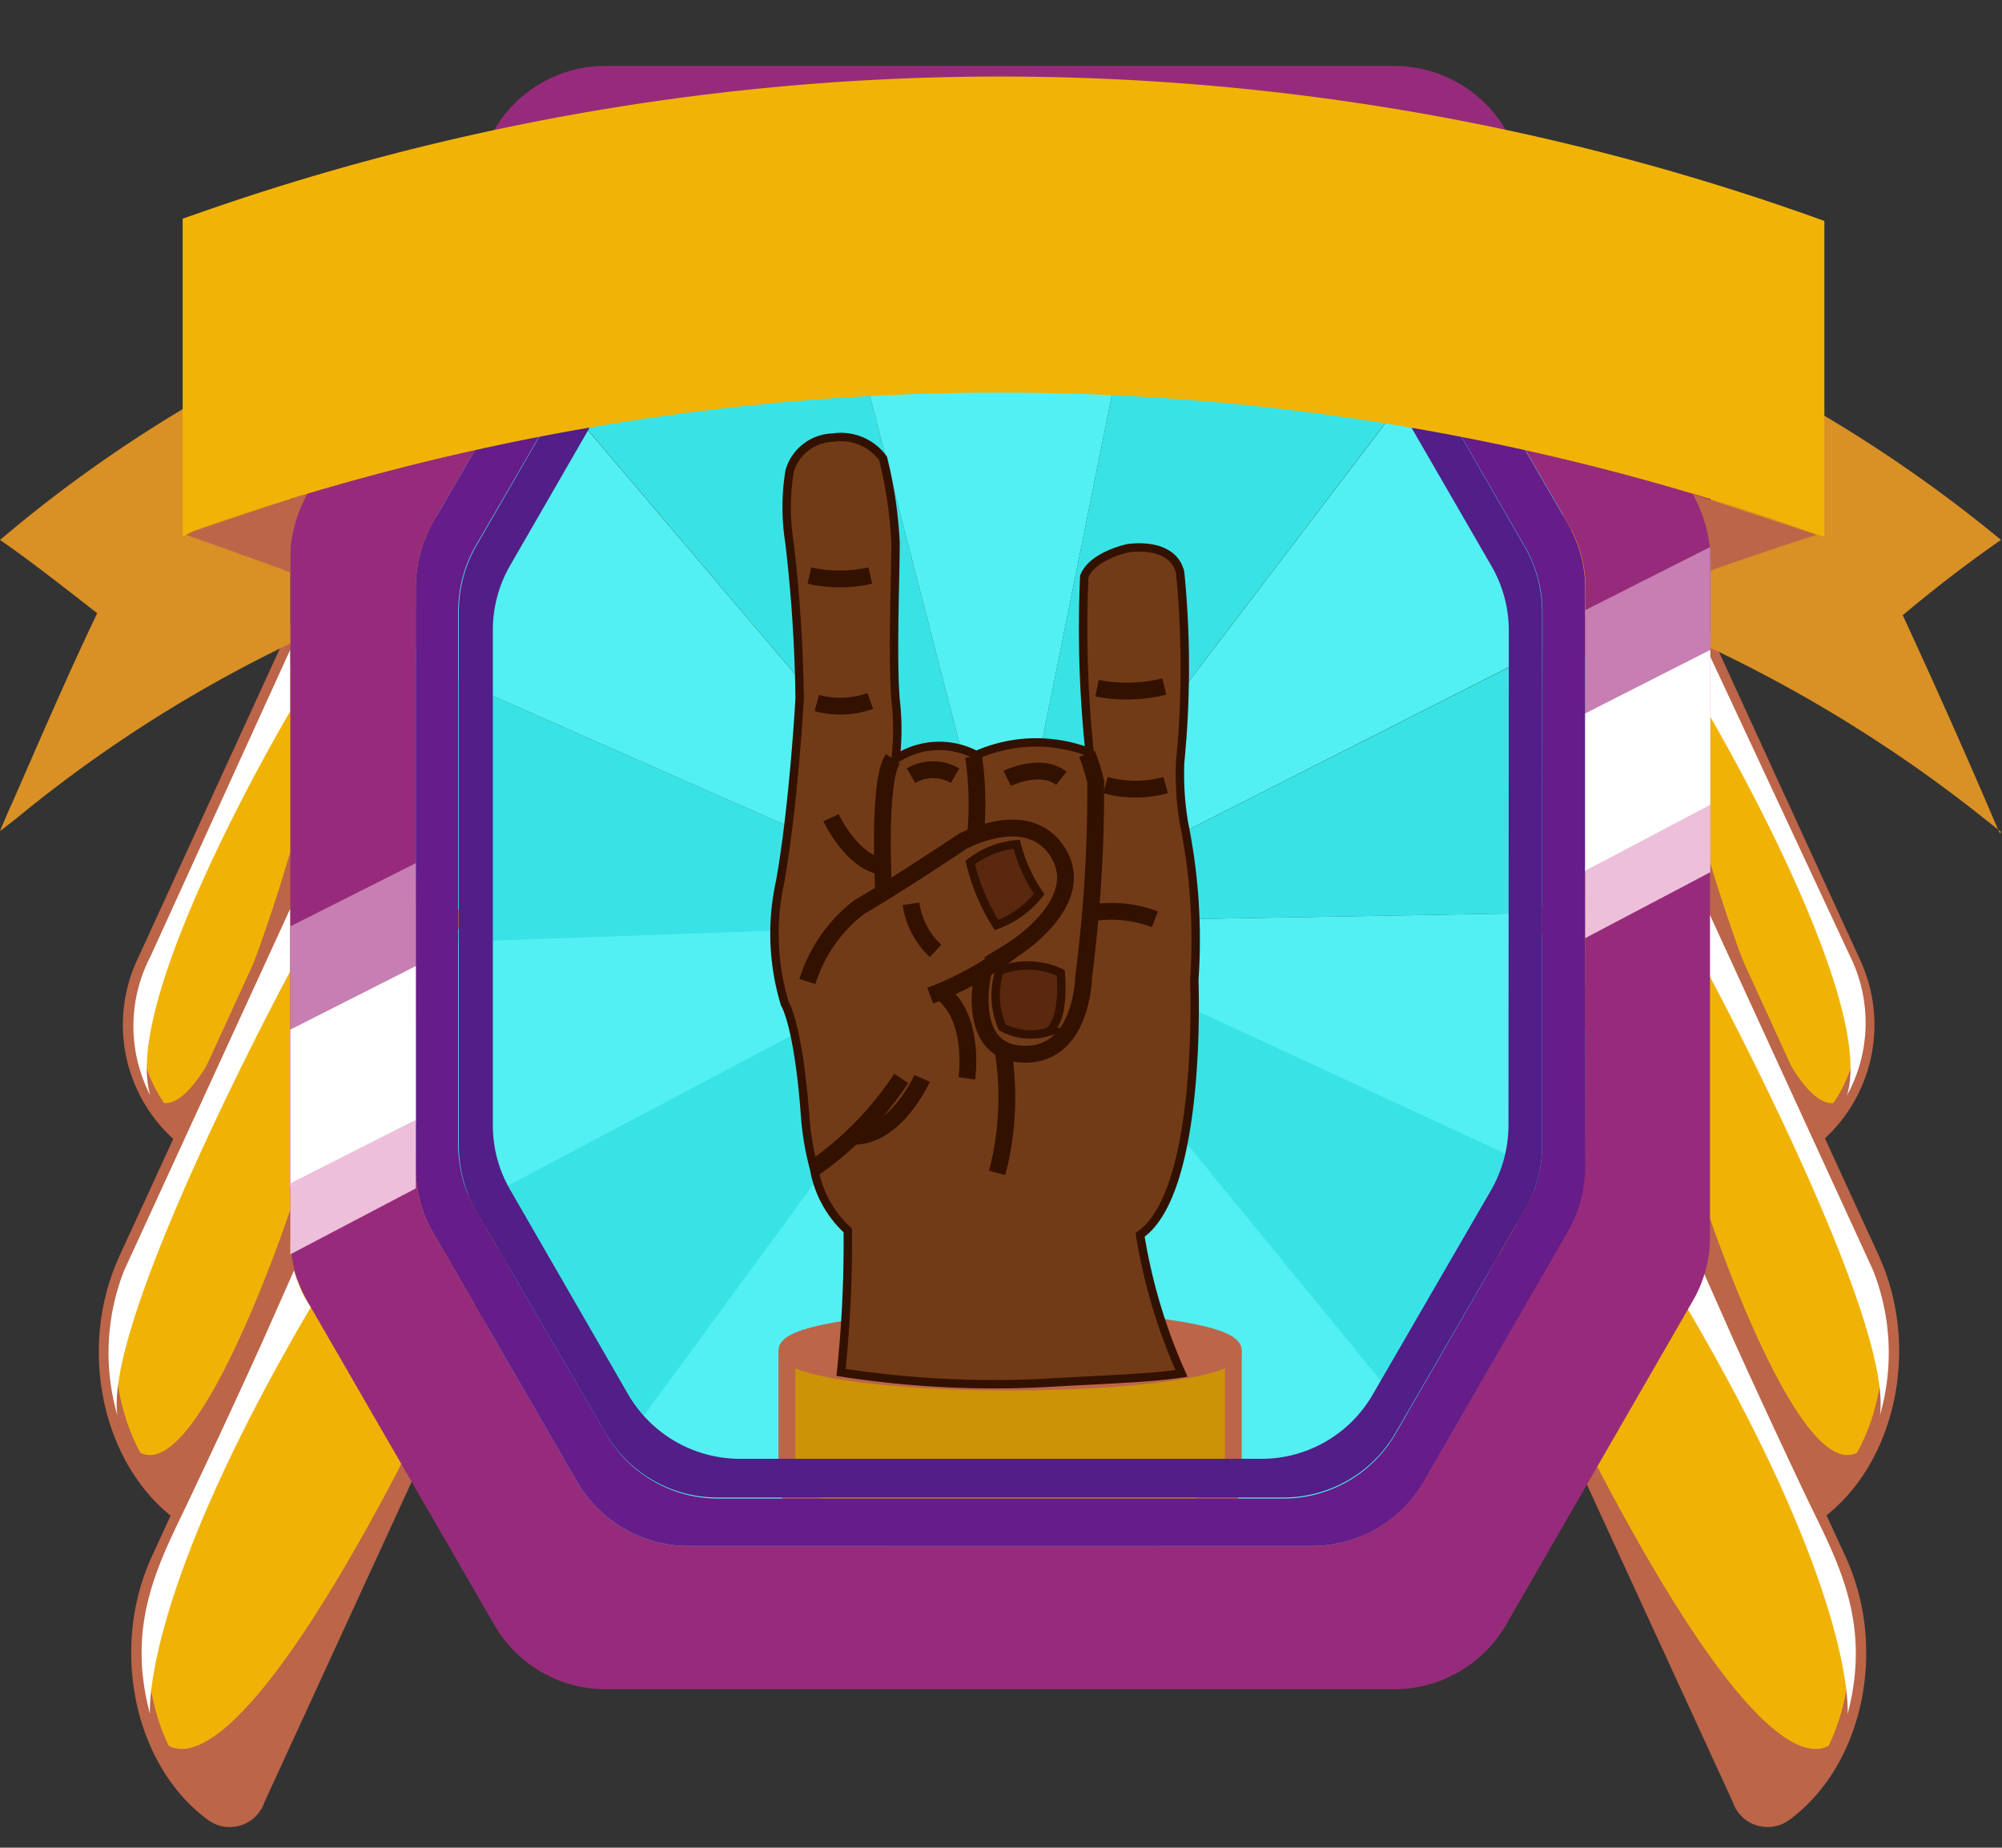 <svg xmlns="http://www.w3.org/2000/svg" xmlns:xlink="http://www.w3.org/1999/xlink" viewBox="0 0 59.51 54.93"><rect x="0" y="0" width="59.51" height="54.93" fill="#333333" stroke="none"/><defs><style>.cls-1,.cls-11{fill:none;}.cls-1{clip-rule:evenodd;}.cls-2{fill:#39e3e5;}.cls-16,.cls-18,.cls-2,.cls-4{fill-rule:evenodd;}.cls-3{clip-path:url(#clip-path);}.cls-4{fill:#52f0f2;}.cls-5{fill:#f0b305;stroke:#bc6548;}.cls-10,.cls-11,.cls-12,.cls-5,.cls-8,.cls-9{stroke-miterlimit:10;}.cls-11,.cls-5,.cls-8,.cls-9{stroke-width:0.5px;}.cls-6{fill:#bc6548;}.cls-7{fill:#fff;}.cls-17,.cls-8{fill:#bd6549;}.cls-8,.cls-9{stroke:#bd6549;}.cls-9{fill:#cc9306;}.cls-10{fill:#723b17;}.cls-10,.cls-11,.cls-12{stroke:#310;}.cls-10,.cls-12{stroke-width:0.25px;}.cls-12{fill:#59280e;}.cls-13{fill:#972b7b;}.cls-14{fill:#661c89;}.cls-15{fill:#521e87;}.cls-16{fill:#d99025;}.cls-18{fill:#f1b406;}.cls-19{fill:#c77eb3;}.cls-20{fill:#eebfda;}</style><clipPath id="clip-path" transform="translate(0 1.96)"><polygon class="cls-1" points="17.1 2.77 42.58 2.77 48.4 13.57 48.4 34.78 42.58 45.48 17.53 45.48 10.84 35.38 10.84 12.28 17.1 2.77"/></clipPath></defs><g id="Layer_2" data-name="Layer 2"><g id="Layer_1-2" data-name="Layer 1"><polygon class="cls-2" points="42.83 48.49 17.06 48.49 10.84 38.38 10.84 27.37 48.4 27.37 48.4 38.47 42.83 48.49"/><g class="cls-3"><polygon class="cls-2" points="29.89 27.42 11.8 6.09 22.91 0.33 29.89 27.42"/><polygon class="cls-4" points="29.89 27.42 22.91 0.33 35.42 0 29.89 27.42"/><polygon class="cls-2" points="29.89 27.42 35.42 0 46.82 5.16 29.89 27.42"/><polygon class="cls-4" points="29.89 27.42 46.83 5.16 54.84 14.77 29.89 27.42"/><polygon class="cls-2" points="29.89 27.42 13.35 49.97 5.17 40.5 29.89 27.42"/><polygon class="cls-4" points="29.89 27.42 5.17 40.5 1.94 28.41 29.89 27.42"/><polygon class="cls-2" points="29.89 27.42 1.94 28.41 4.3 16.12 29.89 27.42"/><polygon class="cls-4" points="29.89 27.42 4.3 16.12 11.79 6.09 29.89 27.42"/><polygon class="cls-2" points="29.89 27.42 54.84 14.78 57.86 26.93 29.89 27.42"/><polygon class="cls-4" points="29.89 27.42 57.86 26.93 55.27 39.18 29.89 27.42"/><polygon class="cls-2" points="29.89 27.42 55.27 39.17 47.61 49.07 29.89 27.42"/><polygon class="cls-4" points="29.89 27.42 47.61 49.07 36.39 54.63 29.89 27.42"/><polygon class="cls-4" points="29.89 27.42 24.84 54.93 13.35 49.98 29.89 27.42"/></g><path class="cls-5" d="M7.63,51.52l7.66-16.67L10.67,31.5,4.74,44.42c-1.21,2.64-.5,6,1.6,7.53h0A.84.84,0,0,0,7.63,51.52Z" transform="translate(0 1.96)"/><path class="cls-5" d="M5.39,43l8.13-17.7L9.71,22.57,3.78,35.48c-1.22,2.64-.5,6,1.61,7.55Z" transform="translate(0 1.96)"/><path class="cls-5" d="M5.45,31.83l8.11-17.71-2.63-1.9L4.31,26.67a4.34,4.34,0,0,0,1.14,5.16Z" transform="translate(0 1.96)"/><path class="cls-6" d="M4.6,49.44s1.65,5.12,10.61-14.67L7.63,51.52S7,52.85,5.74,51.36A5.51,5.51,0,0,1,4.6,49.44Z" transform="translate(0 1.96)"/><path class="cls-6" d="M8.63,34s-3.19,9.62-4.9,6.77A5,5,0,0,0,5.37,43l3.35-7.29A2.68,2.68,0,0,1,8.63,35Z" transform="translate(0 1.96)"/><path class="cls-7" d="M8.63,17.35v1.83S3.57,27.72,4.47,30.61a4.48,4.48,0,0,1,0-4.13Z" transform="translate(0 1.96)"/><path class="cls-6" d="M8.63,23.36s-2.54,9-4.16,7.25a3.29,3.29,0,0,0,1,1.13l3.2-7Z" transform="translate(0 1.96)"/><path class="cls-7" d="M8.63,25.05,3.69,35.81a6.7,6.7,0,0,0-.2,4.31c-.41-2.9,5.14-13.21,5.14-13.21V25.05Z" transform="translate(0 1.96)"/><path class="cls-7" d="M4.46,49S4.15,45.56,9.24,36.9A4,4,0,0,1,9,36.5a4.3,4.3,0,0,1-.26-.69l-.94,2.12c-.57,1.26-1.33,2.91-2.09,4.51C4.83,44.33,3.7,46.16,4.46,49Z" transform="translate(0 1.96)"/><path class="cls-5" d="M51.74,51.52,44.08,34.85,48.7,31.5l5.93,12.92c1.22,2.64.5,6-1.6,7.53h0A.84.84,0,0,1,51.74,51.52Z" transform="translate(0 1.96)"/><path class="cls-5" d="M54,43l-8.13-17.7,3.81-2.76,5.93,12.91c1.22,2.64.5,6-1.61,7.55Z" transform="translate(0 1.96)"/><path class="cls-5" d="M53.93,31.83,45.82,14.12l2.62-1.9,6.62,14.45a4.35,4.35,0,0,1-1.13,5.16Z" transform="translate(0 1.96)"/><path class="cls-6" d="M54.77,49.44s-1.65,5.12-10.61-14.67l7.58,16.75s.69,1.33,1.89-.16A5.51,5.51,0,0,0,54.77,49.44Z" transform="translate(0 1.96)"/><path class="cls-6" d="M50.74,34s3.19,9.62,4.9,6.77A5,5,0,0,1,54,43l-3.35-7.29a2.68,2.68,0,0,0,.09-.69Z" transform="translate(0 1.96)"/><path class="cls-7" d="M50.74,17.35v1.83s5.06,8.54,4.16,11.43A4.48,4.48,0,0,0,55,26.48Z" transform="translate(0 1.96)"/><path class="cls-6" d="M50.74,23.36s2.55,9,4.16,7.25a3.29,3.29,0,0,1-1,1.13l-3.2-7Z" transform="translate(0 1.96)"/><path class="cls-7" d="M50.74,25.05l4.94,10.76a6.7,6.7,0,0,1,.2,4.31c.42-2.9-5.14-13.21-5.14-13.21V25.05Z" transform="translate(0 1.96)"/><path class="cls-7" d="M54.92,49s.3-3.45-4.79-12.11a4,4,0,0,0,.22-.4,4.3,4.3,0,0,0,.26-.69l.94,2.12c.57,1.26,1.33,2.91,2.09,4.51C54.54,44.33,55.67,46.16,54.92,49Z" transform="translate(0 1.96)"/><path class="cls-8" d="M36.66,38.19c0,.52-3,.94-6.64.94s-6.63-.42-6.63-.94,3-.95,6.63-.95S36.66,37.67,36.66,38.19Z" transform="translate(0 1.96)"/><path class="cls-9" d="M36.66,38.19V42.3c0,.52-3,1-6.64,1s-6.63-.43-6.63-1V38.19c0,.52,3,.94,6.63.94S36.66,38.71,36.66,38.19Z" transform="translate(0 1.96)"/><path class="cls-10" d="M25,38.84a36.56,36.56,0,0,0,.2-4.22,3.24,3.24,0,0,1-1-1.83,8.39,8.39,0,0,1-.27-1.6c-.2-2.7-.6-3.31-.6-3.31a7.19,7.19,0,0,1-.14-3.63c.4-2.22.58-5.45.58-5.45a44.64,44.64,0,0,0-.3-4.61,6.72,6.72,0,0,1,0-2.14,1.38,1.38,0,0,1,1.29-1,1.55,1.55,0,0,1,1.49.62,13,13,0,0,1,.37,2.5c0,1-.1,3.4,0,4.67a7.45,7.45,0,0,1,0,1.77,2.34,2.34,0,0,1,2.4-.12,4.38,4.38,0,0,1,3.37-.08,35,35,0,0,1-.16-5.23c.24-.62,1.29-.84,1.29-.84s1.33-.23,1.56.72a28.73,28.73,0,0,1,0,5.64,8.82,8.82,0,0,0,.11,1.79,17.37,17.37,0,0,1,.31,4.69s.26,6.27-1.61,7.57a16.52,16.52,0,0,0,1.23,4.12c-.91.14-2.26.18-4,.28A29.61,29.61,0,0,1,25,38.84Z" transform="translate(0 1.96)"/><path class="cls-11" d="M24,27.22A4.46,4.46,0,0,1,25.55,25c1.07-.61,3.05-1.94,3.05-1.94s2-1.11,2.87.36-1.36,2.85-1.36,2.85a9.38,9.38,0,0,1-2.46,1.37" transform="translate(0 1.96)"/><path class="cls-11" d="M28.74,30.1S29,28.32,28,27.55" transform="translate(0 1.96)"/><path class="cls-11" d="M29.23,26.91s-.59,2.41,1.18,2.47,1.8-2.29,1.8-2.29a43.14,43.14,0,0,0,.36-5.81,6,6,0,0,0-.26-.83" transform="translate(0 1.96)"/><path class="cls-11" d="M26.27,24.6s-.2-3.32.27-4" transform="translate(0 1.96)"/><path class="cls-11" d="M29,22.86a10,10,0,0,0-.06-2.33" transform="translate(0 1.96)"/><path class="cls-11" d="M29.64,32.91a8.83,8.83,0,0,0,.17-3.68" transform="translate(0 1.96)"/><path class="cls-11" d="M24.16,32.79a9.83,9.83,0,0,0,2.63-2.69" transform="translate(0 1.96)"/><path class="cls-11" d="M27.41,30.1s-.78,1.75-2.06,1.72" transform="translate(0 1.96)"/><path class="cls-11" d="M32.61,18.5a4.64,4.64,0,0,0,2-.05" transform="translate(0 1.96)"/><path class="cls-11" d="M32.86,21.38a3.38,3.38,0,0,0,1.79,0" transform="translate(0 1.96)"/><path class="cls-11" d="M32.41,25.19a3.6,3.6,0,0,1,1.92.18" transform="translate(0 1.96)"/><path class="cls-11" d="M24.7,22.35s.64,1.36,1.56,1.45" transform="translate(0 1.96)"/><path class="cls-11" d="M24.06,15.15a4.07,4.07,0,0,0,1.81,0" transform="translate(0 1.96)"/><path class="cls-11" d="M24.28,18.94a2.66,2.66,0,0,0,1.59-.06" transform="translate(0 1.96)"/><path class="cls-12" d="M29.71,26.9a2.32,2.32,0,0,1,1.82.06s.15,1.42-.38,1.76a1.8,1.8,0,0,1-1.36-.14A2.42,2.42,0,0,1,29.71,26.9Z" transform="translate(0 1.96)"/><path class="cls-12" d="M28.84,23.68a6.14,6.14,0,0,0,.78,1.86,2.83,2.83,0,0,0,1.27-.92,4.72,4.72,0,0,1-.67-1.48A2.61,2.61,0,0,0,28.84,23.68Z" transform="translate(0 1.96)"/><path class="cls-11" d="M29.94,21.18s1-.49,1.61,0" transform="translate(0 1.96)"/><path class="cls-11" d="M27.08,21.1a1.3,1.3,0,0,1,1.31,0" transform="translate(0 1.96)"/><path class="cls-11" d="M27.08,24.91a2.37,2.37,0,0,0,.73,1.4" transform="translate(0 1.96)"/><path class="cls-13" d="M50.32,11.54,44.77,1.92A3.85,3.85,0,0,0,41.44,0H18a3.82,3.82,0,0,0-3.32,1.92L9.15,11.51a3.84,3.84,0,0,0-.52,1.92v21.4a3.84,3.84,0,0,0,.52,1.92l5.54,9.59A3.82,3.82,0,0,0,18,48.26H41.44a3.85,3.85,0,0,0,3.33-1.92l5.54-9.61a3.78,3.78,0,0,0,.52-1.91V13.47A3.85,3.85,0,0,0,50.32,11.54ZM47.11,32.75a3.84,3.84,0,0,1-.52,1.92l-4.28,7.41A3.83,3.83,0,0,1,39,44H20.47a3.82,3.82,0,0,1-3.32-1.92l-4.28-7.4a3.81,3.81,0,0,1-.51-1.92V15.5a3.83,3.83,0,0,1,.51-1.92l4.28-7.4a3.82,3.82,0,0,1,3.32-1.92H39a3.83,3.83,0,0,1,3.32,1.92l4.29,7.43a3.82,3.82,0,0,1,.52,1.92Z" transform="translate(0 1.96)"/><path class="cls-14" d="M42.31,6.18A3.83,3.83,0,0,0,39,4.26H20.47a3.82,3.82,0,0,0-3.32,1.92l-4.28,7.4a3.83,3.83,0,0,0-.51,1.92V32.76a3.81,3.81,0,0,0,.51,1.92l4.28,7.4A3.82,3.82,0,0,0,20.47,44H39a3.83,3.83,0,0,0,3.32-1.92l4.28-7.41a3.84,3.84,0,0,0,.52-1.92V15.53a3.82,3.82,0,0,0-.52-1.92Zm3.53,25.87A3.83,3.83,0,0,1,45.33,34l-3.85,6.67a3.85,3.85,0,0,1-3.33,1.92H21.31A3.84,3.84,0,0,1,18,40.64L14.13,34a3.94,3.94,0,0,1-.51-1.92V16.2a3.94,3.94,0,0,1,.51-1.92L18,7.62A3.84,3.84,0,0,1,21.31,5.7H38.15a3.85,3.85,0,0,1,3.33,1.92l3.86,6.69a3.91,3.91,0,0,1,.51,1.92Z" transform="translate(0 1.96)"/><path class="cls-15" d="M41.48,7.62A3.85,3.85,0,0,0,38.15,5.7H21.31A3.84,3.84,0,0,0,18,7.62l-3.85,6.66a3.94,3.94,0,0,0-.51,1.92V32.06A3.94,3.94,0,0,0,14.13,34L18,40.64a3.84,3.84,0,0,0,3.33,1.92H38.15a3.85,3.85,0,0,0,3.33-1.92L45.33,34a3.83,3.83,0,0,0,.51-1.92V16.23a3.91,3.91,0,0,0-.51-1.92Zm3.36,23.87a3.91,3.91,0,0,1-.51,1.92l-3.52,6.08a3.82,3.82,0,0,1-3.32,1.92H22a3.85,3.85,0,0,1-3.33-1.92l-3.5-6.07a3.82,3.82,0,0,1-.52-1.92V16.76a3.84,3.84,0,0,1,.52-1.92l3.5-6.07A3.85,3.85,0,0,1,22,6.85H37.49a3.82,3.82,0,0,1,3.32,1.92l3.52,6.09a3.85,3.85,0,0,1,.52,1.93Z" transform="translate(0 1.96)"/><path class="cls-16" d="M59.48,22.77,59,22.39a41.6,41.6,0,0,0-8.16-5.09c0-.21,0-7.55,0-8.71A41.91,41.91,0,0,1,59,13.7l.48.39-.34.24q-1.28.91-2.58,2,1.29,2.79,2.55,5.71c.11.26.22.52.34.78Z" transform="translate(0 1.96)"/><path class="cls-16" d="M8.63,17.17A40.18,40.18,0,0,0,.5,22.36L0,22.75c.11-.27.22-.53.34-.79C1.2,20,2,18.13,2.89,16.27,2,15.58,1.18,14.93.34,14.33L0,14.09l.47-.39A40.54,40.54,0,0,1,8.63,8.48Z" transform="translate(0 1.96)"/><path class="cls-17" d="M5.5,13.93c1.1-.39,3.65-1.23,3.65-1.23a4.14,4.14,0,0,0-.52,2.36C8.25,14.91,7.87,14.77,5.5,13.93Z" transform="translate(0 1.96)"/><path class="cls-17" d="M50.32,12.73A4.3,4.3,0,0,1,50.85,15c1.06-.37,2.11-.73,3.15-1.06" transform="translate(0 1.96)"/><path class="cls-18" d="M54.23,14l-.33-.11a72,72,0,0,0-48.15-.07L5.43,14V4.54l.32-.11a72,72,0,0,1,48.15.06l.33.12V14Z" transform="translate(0 1.96)"/><polygon class="cls-19" points="12.36 25.66 12.36 33.33 8.63 35.29 8.63 27.54 12.36 25.66"/><polygon class="cls-7" points="12.36 28.72 12.36 33.33 8.63 35.29 8.63 30.61 12.36 28.72"/><polygon class="cls-20" points="12.36 33.29 12.36 35.33 8.63 37.29 8.63 35.18 12.36 33.29"/><polygon class="cls-20" points="50.84 23.89 50.84 25.93 47.12 27.89 47.12 25.78 50.84 23.89"/><polygon class="cls-19" points="50.84 16.26 50.84 23.93 47.12 25.89 47.12 18.14 50.84 16.26"/><polygon class="cls-7" points="50.84 19.32 50.84 23.93 47.12 25.89 47.12 21.21 50.84 19.32"/></g></g></svg>